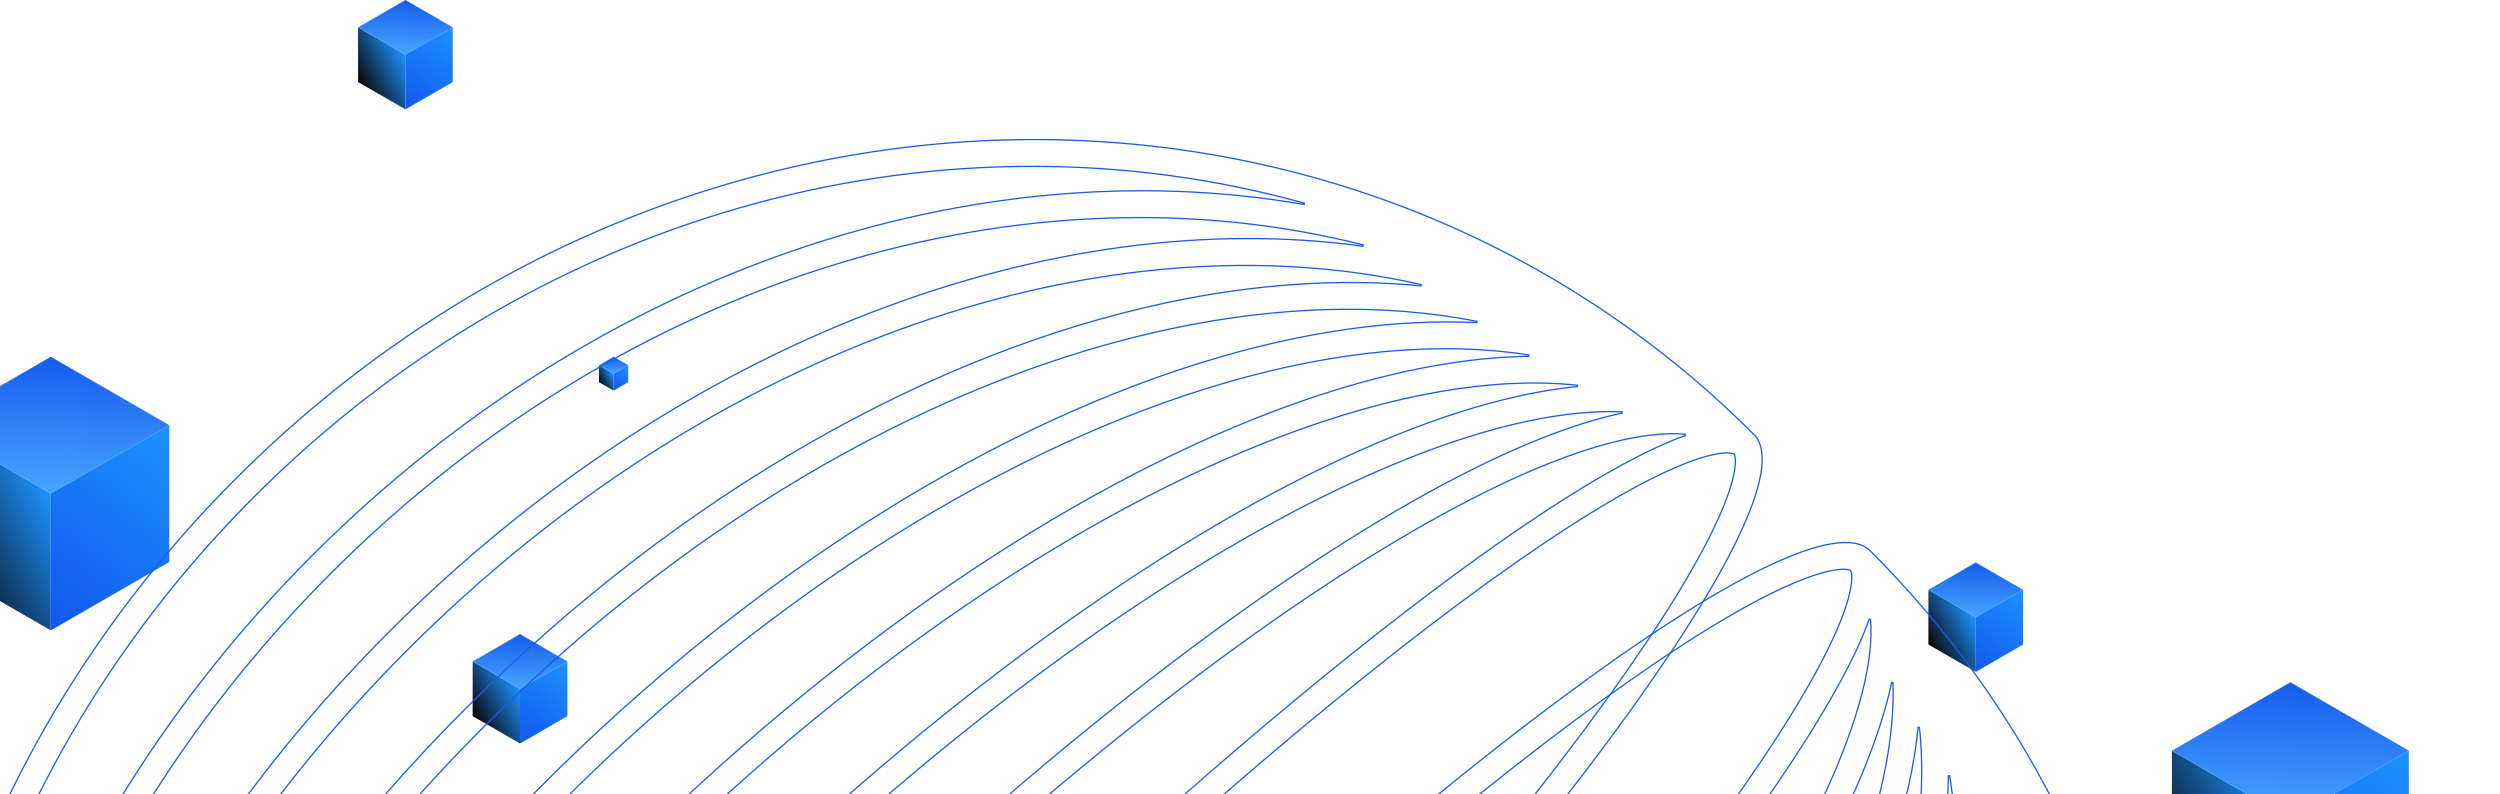 <svg width="1920" height="610" viewBox="0 0 1920 610" fill="none" xmlns="http://www.w3.org/2000/svg">
<g clip-path="url(#clip0_90_783)">
<g filter="url(#filter0_f_90_783)">
<rect width="105.078" height="105.078" transform="matrix(0.866 0.5 -2.20305e-08 1 1668 576.539)" fill="url(#paint0_linear_90_783)"/>
<rect width="105.078" height="105.078" transform="matrix(0.866 -0.5 0.866 0.5 1668 576.539)" fill="url(#paint1_linear_90_783)"/>
<rect width="105.078" height="105.078" transform="matrix(0.866 -0.5 2.20305e-08 1 1759 629.078)" fill="url(#paint2_linear_90_783)"/>
</g>
<g filter="url(#filter1_f_90_783)">
<rect width="105.078" height="105.078" transform="matrix(0.866 0.5 -2.20305e-08 1 -52 326.539)" fill="url(#paint3_linear_90_783)"/>
<rect width="105.078" height="105.078" transform="matrix(0.866 -0.5 0.866 0.5 -52 326.539)" fill="url(#paint4_linear_90_783)"/>
<rect width="105.078" height="105.078" transform="matrix(0.866 -0.5 2.20305e-08 1 39 379.078)" fill="url(#paint5_linear_90_783)"/>
</g>
<rect width="42" height="42" transform="matrix(0.866 0.5 -2.20305e-08 1 1481 453)" fill="url(#paint6_linear_90_783)"/>
<rect width="42" height="42" transform="matrix(0.866 -0.5 0.866 0.5 1481 453)" fill="url(#paint7_linear_90_783)"/>
<rect width="42" height="42" transform="matrix(0.866 -0.5 2.20305e-08 1 1517.37 474)" fill="url(#paint8_linear_90_783)"/>
<rect width="42" height="42" transform="matrix(0.866 0.5 -2.20305e-08 1 275 21)" fill="url(#paint9_linear_90_783)"/>
<rect width="42" height="42" transform="matrix(0.866 -0.5 0.866 0.5 275 21)" fill="url(#paint10_linear_90_783)"/>
<rect width="42" height="42" transform="matrix(0.866 -0.5 2.20305e-08 1 311.373 42)" fill="url(#paint11_linear_90_783)"/>
<rect width="13" height="13" transform="matrix(0.866 0.5 -2.20305e-08 1 460 280.5)" fill="url(#paint12_linear_90_783)"/>
<rect width="13" height="13" transform="matrix(0.866 -0.5 0.866 0.5 460 280.5)" fill="url(#paint13_linear_90_783)"/>
<rect width="13" height="13" transform="matrix(0.866 -0.5 2.20305e-08 1 471.258 287)" fill="url(#paint14_linear_90_783)"/>
<rect width="42" height="42" transform="matrix(0.866 0.5 -2.20305e-08 1 363 508)" fill="url(#paint15_linear_90_783)"/>
<rect width="42" height="42" transform="matrix(0.866 -0.5 0.866 0.5 363 508)" fill="url(#paint16_linear_90_783)"/>
<rect width="42" height="42" transform="matrix(0.866 -0.5 2.20305e-08 1 399.373 529)" fill="url(#paint17_linear_90_783)"/>
<path d="M582.185 1799.94L582.404 1798.96C834.029 1842.54 1122.93 1750.67 1343.81 1529.8C1564.68 1308.93 1656.55 1020.02 1612.97 768.398L1613.94 768.179C1689.26 1038.94 1614.27 1349.01 1388.64 1574.64C1163.01 1800.27 852.943 1875.26 582.185 1799.94ZM537.019 1767.88L537.21 1766.9C775.125 1799.6 1059.87 1696.07 1284.97 1470.97C1510.07 1245.86 1613.61 961.12 1580.91 723.204L1581.89 723.013C1646.78 978.611 1561.05 1284.55 1329.81 1515.8C1098.56 1747.05 792.616 1832.78 537.019 1767.88ZM492.52 1737.45L492.679 1736.46C554.307 1742.45 620.27 1737.95 688.211 1723.5C866.387 1685.6 1059.11 1579.15 1226.13 1412.13C1393.15 1245.11 1499.6 1052.38 1537.5 874.206C1551.95 806.265 1556.45 740.302 1550.47 678.673L1551.45 678.514C1605.83 917.609 1508.62 1219.31 1270.97 1456.96C1033.32 1694.61 731.614 1791.82 492.52 1737.45ZM449.683 1709.21L449.804 1708.22C510.783 1711.17 577.641 1701.99 647.377 1681.7C814.662 1633.04 1000.52 1520.07 1167.3 1353.29C1334.08 1186.51 1447.04 1000.66 1495.71 833.371C1515.99 763.635 1525.17 696.778 1522.23 635.798L1523.22 635.678C1537.36 707.558 1535.22 787.547 1517.38 871.374C1480.49 1044.83 1376.49 1233.77 1212.13 1398.13C1047.77 1562.48 858.832 1666.48 685.379 1703.38C601.553 1721.21 521.563 1723.35 449.683 1709.21ZM409.807 1683.37L409.877 1682.38C469.015 1681.5 535.865 1666.69 606.603 1639.82C762.926 1580.44 941.906 1461.01 1108.46 1294.46C1275.01 1127.9 1394.44 948.921 1453.82 792.598C1480.69 721.86 1495.5 655.009 1496.39 595.871L1497.38 595.801C1508.18 664.404 1500.77 743.754 1475.97 829C1428.54 992.05 1317.89 1174.69 1153.3 1339.29C988.699 1503.89 806.055 1614.54 643.006 1661.97C557.759 1686.77 478.41 1694.18 409.807 1683.37ZM372.559 1660.12L372.564 1659.13C428.183 1653.71 494.01 1632.47 565.879 1597.84C711.18 1527.81 883.282 1401.96 1049.62 1235.62C1215.97 1069.28 1341.81 897.174 1411.84 751.873C1446.48 680.005 1467.71 614.177 1473.13 558.559L1474.13 558.554C1480.96 622.302 1467.5 700.072 1434.65 786.566C1376.64 939.283 1259.28 1115.63 1094.46 1280.45C929.636 1445.28 753.288 1562.63 600.571 1620.64C514.078 1653.5 436.308 1666.96 372.559 1660.12ZM338.212 1639.77L338.128 1638.78C341.894 1637.98 345.715 1637.09 349.584 1636.1C398.275 1623.7 458.131 1596 525.182 1555.74C659.421 1475.15 824.644 1342.93 990.787 1176.78C1156.93 1010.64 1289.15 845.416 1369.75 711.177C1410.01 644.126 1437.71 584.27 1450.11 535.579C1451.09 531.709 1451.99 527.889 1452.79 524.122L1453.77 524.207C1454.17 534.365 1453.84 545.124 1452.8 556.466C1447.98 609.002 1427.77 672.825 1393.42 744.083C1324.77 886.527 1200.66 1056.58 1035.62 1221.62C870.587 1386.65 700.533 1510.77 558.089 1579.42C486.83 1613.76 423.008 1633.97 370.471 1638.8C359.129 1639.84 348.37 1640.16 338.212 1639.77ZM289.677 1622.53L289.551 1621.56C345.363 1601.65 436.763 1541.28 547.925 1452.16C659.067 1363.06 789.911 1245.28 924.596 1110.59C1059.28 975.906 1177.07 845.061 1266.17 733.92C1355.28 622.758 1415.66 531.357 1435.57 475.546L1436.54 475.671C1437.85 490.928 1435.86 509.631 1430.19 531.914C1418.54 577.663 1392.04 635.398 1352.31 701.572C1272.93 833.783 1142.02 997.546 976.785 1162.78C811.552 1328.01 647.789 1458.92 515.577 1538.3C449.403 1578.04 391.668 1604.53 345.919 1616.18C323.637 1621.85 304.934 1623.84 289.677 1622.53ZM1421.12 438.049L1421.26 438.123L1421.33 438.265C1421.75 439.072 1422.9 442.22 1421.5 450.736C1419.75 461.44 1414.55 476.529 1405.05 496.143C1386.18 535.139 1352.76 587.223 1306.78 649.055C1215.04 772.44 1075.73 931.45 910.594 1096.59C745.455 1261.73 586.445 1401.03 463.06 1492.78C401.228 1538.75 349.145 1572.18 310.148 1591.05C290.534 1600.54 275.445 1605.75 264.741 1607.5C256.225 1608.89 253.077 1607.74 252.27 1607.33L252.128 1607.26L252.055 1607.11C251.639 1606.31 250.492 1603.16 251.885 1594.64C253.636 1583.94 258.843 1568.85 268.335 1549.24C287.207 1510.24 320.633 1458.16 366.608 1396.32C458.35 1272.94 597.656 1113.93 762.795 948.79C927.934 783.651 1086.94 644.344 1210.33 552.602C1272.16 506.628 1324.24 473.202 1363.24 454.33C1382.86 444.838 1397.94 439.631 1408.65 437.88C1417.16 436.487 1420.31 437.634 1421.12 438.049ZM237.037 1622.35C549.457 1934.77 1066.95 1924.33 1402.64 1588.64C1738.34 1252.94 1748.77 735.452 1436.35 423.032C1430.43 417.113 1420.5 415.336 1406.81 417.575C1393.14 419.812 1375.86 426.034 1355.42 435.928C1314.54 455.711 1261.13 490.115 1198.86 536.413C1074.33 629.004 914.47 769.111 748.793 934.788C583.117 1100.46 443.01 1260.33 350.419 1384.85C304.121 1447.12 269.716 1500.53 249.933 1541.41C240.04 1561.86 233.817 1579.14 231.581 1592.8C229.342 1606.49 231.119 1616.43 237.037 1622.35Z" stroke="#195CE8"/>
<path d="M-29.935 1187.82L-28.96 1187.6C-72.539 935.98 19.328 647.074 240.201 426.201C461.074 205.329 749.98 113.461 1001.6 157.04L1001.82 156.065C731.066 80.744 420.998 155.735 195.367 381.367C-30.264 606.998 -105.256 917.066 -29.935 1187.82ZM2.121 1232.99L3.101 1232.8C-29.599 994.883 73.934 710.142 299.038 485.038C524.141 259.934 808.883 156.401 1046.8 189.101L1046.99 188.121C791.392 123.227 485.451 208.955 254.203 440.203C22.955 671.451 -62.773 977.392 2.121 1232.99ZM32.556 1277.49L33.541 1277.33C27.556 1215.7 32.053 1149.74 46.506 1081.8C84.407 903.621 190.855 710.894 357.874 543.874C524.894 376.855 717.621 270.408 895.797 232.506C963.738 218.053 1029.7 213.556 1091.33 219.541L1091.49 218.556C852.394 164.179 550.69 261.389 313.04 499.04C75.389 736.69 -21.821 1038.39 32.556 1277.49ZM60.79 1320.33L61.78 1320.2C58.837 1259.22 68.017 1192.37 88.303 1122.63C136.966 955.346 249.931 769.492 416.711 602.711C583.491 435.931 769.346 322.966 936.632 274.303C1006.37 254.017 1073.23 244.837 1134.2 247.78L1134.33 246.79C1062.45 232.651 982.456 234.792 898.629 252.623C725.177 289.52 536.234 393.519 371.876 557.876C207.519 722.234 103.52 911.177 66.623 1084.63C48.792 1168.46 46.651 1248.45 60.79 1320.33ZM86.628 1360.2L87.622 1360.13C88.507 1300.99 103.315 1234.14 130.185 1163.41C189.564 1007.08 308.993 828.102 475.548 661.548C642.102 494.993 821.082 375.564 977.405 316.185C1048.14 289.316 1114.99 274.507 1174.13 273.622L1174.2 272.628C1105.6 261.826 1026.25 269.236 941.003 294.034C777.953 341.464 595.31 452.117 430.713 616.713C266.117 781.31 155.464 963.953 108.034 1127C83.236 1212.25 75.826 1291.6 86.628 1360.2ZM109.882 1397.45L110.876 1397.44C116.296 1341.83 137.529 1276 172.167 1204.13C242.197 1058.83 368.042 886.726 534.384 720.384C700.726 554.042 872.829 428.197 1018.13 358.167C1090 323.529 1155.83 302.296 1211.44 296.876L1211.45 295.882C1147.7 289.044 1069.93 302.505 983.437 335.359C830.72 393.368 654.372 510.727 489.55 675.55C324.727 840.372 207.368 1016.72 149.359 1169.44C116.505 1255.93 103.044 1333.7 109.882 1397.45ZM130.234 1431.8L131.223 1431.88C132.021 1428.11 132.914 1424.29 133.9 1420.42C146.298 1371.73 174.003 1311.88 214.261 1244.83C294.858 1110.59 427.078 945.364 593.221 779.221C759.364 613.078 924.587 480.858 1058.83 400.261C1125.88 360.003 1185.73 332.298 1234.42 319.9C1238.29 318.914 1242.11 318.021 1245.88 317.223L1245.8 316.234C1235.64 315.841 1224.88 316.163 1213.54 317.205C1161 322.032 1097.18 342.241 1025.92 376.585C883.476 445.238 713.421 569.351 548.386 734.386C383.351 899.421 259.238 1069.48 190.585 1211.92C156.241 1283.18 136.032 1347 131.205 1399.54C130.163 1410.88 129.841 1421.64 130.234 1431.8ZM147.47 1480.33L148.439 1480.46C168.351 1424.65 228.724 1333.24 317.839 1222.08C406.939 1110.94 524.727 980.097 659.412 845.412C794.097 710.727 924.941 592.939 1036.08 503.839C1147.24 414.724 1238.65 354.351 1294.46 334.439L1294.33 333.469C1279.07 332.163 1260.37 334.148 1238.09 339.822C1192.34 351.472 1134.61 377.968 1068.43 417.699C936.219 497.079 772.457 627.989 607.223 793.223C441.989 958.457 311.079 1122.22 231.699 1254.43C191.968 1320.61 165.472 1378.34 153.822 1424.09C148.148 1446.37 146.163 1465.07 147.47 1480.33ZM1331.95 348.889L1331.88 348.747L1331.74 348.674C1330.93 348.258 1327.78 347.111 1319.27 348.504C1308.56 350.255 1293.47 355.462 1273.86 364.954C1234.86 383.826 1182.78 417.252 1120.95 463.227C997.563 554.969 838.553 694.275 673.414 859.414C508.275 1024.55 368.969 1183.56 277.227 1306.95C231.252 1368.78 197.826 1420.86 178.954 1459.86C169.462 1479.47 164.255 1494.56 162.504 1505.27C161.111 1513.78 162.258 1516.93 162.674 1517.74L162.747 1517.88L162.889 1517.95C163.696 1518.37 166.844 1519.52 175.36 1518.12C186.064 1516.37 201.153 1511.17 220.767 1501.67C259.763 1482.8 311.847 1449.38 373.679 1403.4C497.064 1311.66 656.074 1172.35 821.213 1007.21C986.352 842.074 1125.66 683.064 1217.4 559.679C1263.38 497.847 1296.8 445.763 1315.67 406.767C1325.17 387.153 1330.37 372.064 1332.12 361.36C1333.52 352.844 1332.37 349.696 1331.95 348.889ZM147.656 1532.97C-164.764 1220.55 -154.331 703.06 181.365 367.365C517.06 31.669 1034.55 21.236 1346.97 333.656C1352.89 339.575 1354.67 349.511 1352.43 363.198C1350.19 376.867 1343.97 394.147 1334.08 414.589C1314.29 455.468 1279.89 508.883 1233.59 571.149C1141 695.676 1000.89 855.538 835.215 1021.21C669.538 1186.89 509.676 1327 385.149 1419.59C322.883 1465.89 269.468 1500.29 228.589 1520.08C208.147 1529.97 190.867 1536.19 177.198 1538.43C163.511 1540.67 153.575 1538.89 147.656 1532.97Z" stroke="#195CE8"/>
</g>
<defs>
<filter id="filter0_f_90_783" x="1633.66" y="489.66" width="250.679" height="278.835" filterUnits="userSpaceOnUse" color-interpolation-filters="sRGB">
<feFlood flood-opacity="0" result="BackgroundImageFix"/>
<feBlend mode="normal" in="SourceGraphic" in2="BackgroundImageFix" result="shape"/>
<feGaussianBlur stdDeviation="17.17" result="effect1_foregroundBlur_90_783"/>
</filter>
<filter id="filter1_f_90_783" x="-86.34" y="239.66" width="250.679" height="278.835" filterUnits="userSpaceOnUse" color-interpolation-filters="sRGB">
<feFlood flood-opacity="0" result="BackgroundImageFix"/>
<feBlend mode="normal" in="SourceGraphic" in2="BackgroundImageFix" result="shape"/>
<feGaussianBlur stdDeviation="17.17" result="effect1_foregroundBlur_90_783"/>
</filter>
<linearGradient id="paint0_linear_90_783" x1="103.057" y1="-2.2823e-06" x2="-7.094" y2="95.323" gradientUnits="userSpaceOnUse">
<stop stop-color="#1C92FF"/>
<stop offset="1" stop-color="#0a0708"/>
</linearGradient>
<linearGradient id="paint1_linear_90_783" x1="103.057" y1="-2.2823e-06" x2="-7.094" y2="95.323" gradientUnits="userSpaceOnUse">
<stop stop-color="#175DEF"/>
<stop offset="1" stop-color="#45A6FF"/>
</linearGradient>
<linearGradient id="paint2_linear_90_783" x1="103.057" y1="-2.2823e-06" x2="-7.094" y2="95.323" gradientUnits="userSpaceOnUse">
<stop stop-color="#1C92FF"/>
<stop offset="1" stop-color="#1258ED"/>
</linearGradient>
<linearGradient id="paint3_linear_90_783" x1="103.057" y1="-2.2823e-06" x2="-7.094" y2="95.323" gradientUnits="userSpaceOnUse">
<stop stop-color="#1C92FF"/>
<stop offset="1" stop-color="#0a0708"/>
</linearGradient>
<linearGradient id="paint4_linear_90_783" x1="103.057" y1="-2.2823e-06" x2="-7.094" y2="95.323" gradientUnits="userSpaceOnUse">
<stop stop-color="#175DEF"/>
<stop offset="1" stop-color="#45A6FF"/>
</linearGradient>
<linearGradient id="paint5_linear_90_783" x1="103.057" y1="-2.2823e-06" x2="-7.094" y2="95.323" gradientUnits="userSpaceOnUse">
<stop stop-color="#1C92FF"/>
<stop offset="1" stop-color="#1258ED"/>
</linearGradient>
<linearGradient id="paint6_linear_90_783" x1="41.192" y1="-9.12245e-07" x2="-2.836" y2="38.101" gradientUnits="userSpaceOnUse">
<stop stop-color="#1C92FF"/>
<stop offset="1" stop-color="#0a0708"/>
</linearGradient>
<linearGradient id="paint7_linear_90_783" x1="41.192" y1="-9.12245e-07" x2="-2.836" y2="38.101" gradientUnits="userSpaceOnUse">
<stop stop-color="#175DEF"/>
<stop offset="1" stop-color="#45A6FF"/>
</linearGradient>
<linearGradient id="paint8_linear_90_783" x1="41.192" y1="-9.12245e-07" x2="-2.836" y2="38.101" gradientUnits="userSpaceOnUse">
<stop stop-color="#1C92FF"/>
<stop offset="1" stop-color="#1258ED"/>
</linearGradient>
<linearGradient id="paint9_linear_90_783" x1="41.192" y1="-9.12245e-07" x2="-2.836" y2="38.101" gradientUnits="userSpaceOnUse">
<stop stop-color="#1C92FF"/>
<stop offset="1" stop-color="#0a0708"/>
</linearGradient>
<linearGradient id="paint10_linear_90_783" x1="41.192" y1="-9.12245e-07" x2="-2.836" y2="38.101" gradientUnits="userSpaceOnUse">
<stop stop-color="#175DEF"/>
<stop offset="1" stop-color="#45A6FF"/>
</linearGradient>
<linearGradient id="paint11_linear_90_783" x1="41.192" y1="-9.12245e-07" x2="-2.836" y2="38.101" gradientUnits="userSpaceOnUse">
<stop stop-color="#1C92FF"/>
<stop offset="1" stop-color="#1258ED"/>
</linearGradient>
<linearGradient id="paint12_linear_90_783" x1="12.75" y1="-2.82362e-07" x2="-0.878" y2="11.793" gradientUnits="userSpaceOnUse">
<stop stop-color="#1C92FF"/>
<stop offset="1" stop-color="#0a0708"/>
</linearGradient>
<linearGradient id="paint13_linear_90_783" x1="12.75" y1="-2.82362e-07" x2="-0.878" y2="11.793" gradientUnits="userSpaceOnUse">
<stop stop-color="#175DEF"/>
<stop offset="1" stop-color="#45A6FF"/>
</linearGradient>
<linearGradient id="paint14_linear_90_783" x1="12.75" y1="-2.82362e-07" x2="-0.878" y2="11.793" gradientUnits="userSpaceOnUse">
<stop stop-color="#1C92FF"/>
<stop offset="1" stop-color="#1258ED"/>
</linearGradient>
<linearGradient id="paint15_linear_90_783" x1="41.192" y1="-9.12245e-07" x2="-2.836" y2="38.101" gradientUnits="userSpaceOnUse">
<stop stop-color="#1C92FF"/>
<stop offset="1" stop-color="#0a0708"/>
</linearGradient>
<linearGradient id="paint16_linear_90_783" x1="41.192" y1="-9.12245e-07" x2="-2.836" y2="38.101" gradientUnits="userSpaceOnUse">
<stop stop-color="#175DEF"/>
<stop offset="1" stop-color="#45A6FF"/>
</linearGradient>
<linearGradient id="paint17_linear_90_783" x1="41.192" y1="-9.12245e-07" x2="-2.836" y2="38.101" gradientUnits="userSpaceOnUse">
<stop stop-color="#1C92FF"/>
<stop offset="1" stop-color="#1258ED"/>
</linearGradient>
<clipPath id="clip0_90_783">
<rect width="1920" height="610" fill="white"/>
</clipPath>
</defs>
</svg>
